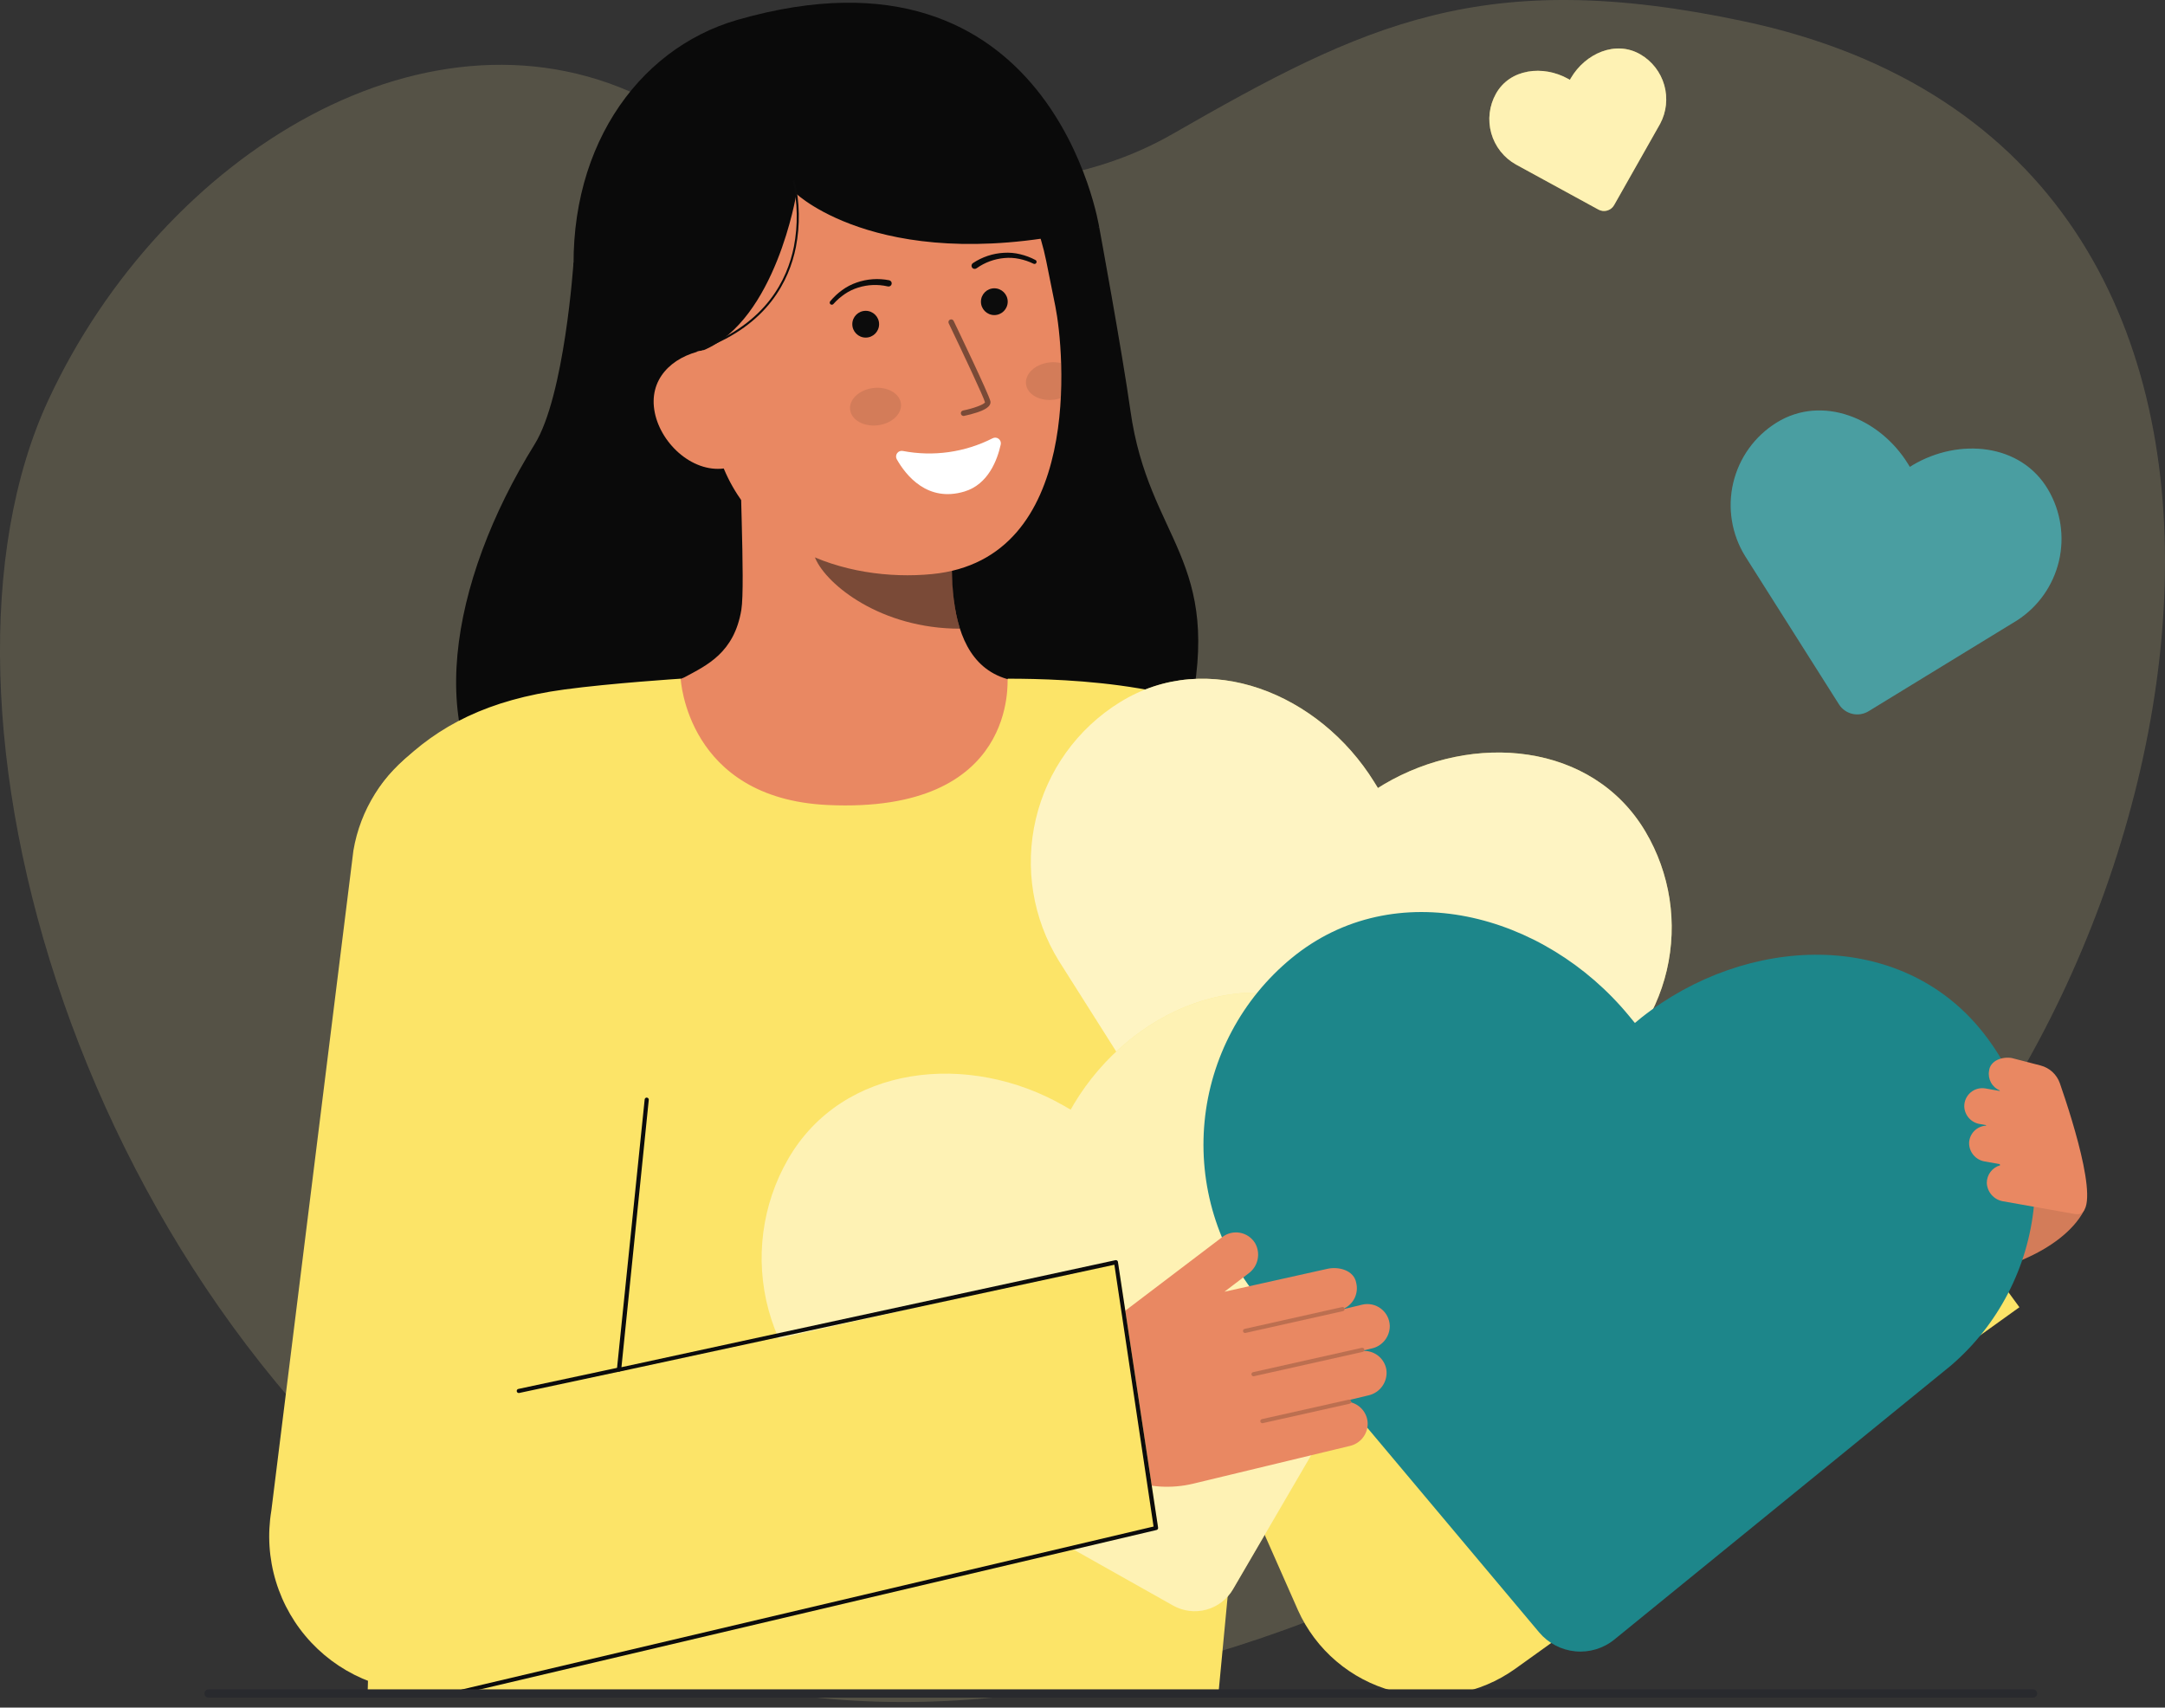 <svg width="123" height="97" viewBox="0 0 123 97" fill="none" xmlns="http://www.w3.org/2000/svg">
<rect x="0" y="0" width="123" height="97" fill="#333333" stroke="none"/>
<path opacity="0.08" d="M28.465 90.146C51.552 105.454 84.821 91.475 105.374 72.903C125.101 55.078 134.694 8.791 99.093 1.215C84.27 -1.94 77.528 1.35 66.612 7.615C57.798 12.674 45.688 10.279 36.93 5.745C24.546 -0.666 9.283 8.659 2.749 22.721C-5.256 39.953 4.49 74.249 28.465 90.146Z" fill="white"/>
<path opacity="0.1" d="M28.465 90.146C51.552 105.454 84.821 91.475 105.374 72.903C125.101 55.078 134.694 8.791 99.093 1.215C84.27 -1.94 77.528 1.35 66.612 7.615C57.798 12.674 45.688 10.279 36.93 5.745C24.546 -0.666 9.283 8.659 2.749 22.721C-5.256 39.953 4.49 74.249 28.465 90.146Z" fill="#FCE468"/>
<path d="M32.582 14.923C32.582 14.923 32.078 22.491 30.375 25.236C25.473 33.141 24.053 42.034 28.962 46.68C33.87 51.327 65.181 51.391 67.553 40.705C69.55 31.708 65.265 30.741 64.222 23.32C63.75 19.961 62.452 12.92 62.452 12.92" fill="#0A0A0A"/>
<path d="M59.449 39.14C59.395 39.133 58.795 49.085 47.234 48.217C39.23 47.617 36.376 39.125 36.193 39.125C37.056 38.942 38.509 38.675 38.892 38.471C40.153 37.793 41.711 37.089 42.118 34.641C42.353 33.231 41.954 26.014 42.078 24.586L54.364 27.328C54.192 30.343 52.991 37.331 57.202 38.567C57.902 38.772 58.657 38.96 59.449 39.14Z" fill="#E98862"/>
<path opacity="0.5" d="M54.535 35.712C54.343 35.091 54.219 34.452 54.166 33.805C54.031 32.328 54.058 30.841 54.246 29.37C51.749 29.033 49.397 28.002 47.457 26.395C47.229 27.237 45.974 30.919 46.322 31.72C46.977 33.233 50.063 35.712 54.535 35.712Z" fill="#0C0C0C"/>
<path d="M52.947 32.611C48.103 33.081 41.836 31.142 40.538 24.692L39.366 18.872C38.068 12.421 40.403 6.51 46.477 5.288C52.55 4.066 58.142 8.381 59.44 14.831L59.959 17.409C60.457 19.883 61.589 31.775 52.947 32.611Z" fill="#E98862"/>
<path d="M56.392 24.897C54.818 25.697 53.023 25.95 51.289 25.616C51.229 25.605 51.167 25.611 51.11 25.633C51.053 25.656 51.004 25.694 50.969 25.744C50.933 25.793 50.912 25.852 50.908 25.913C50.905 25.974 50.919 26.035 50.948 26.088C51.465 26.999 52.691 28.555 54.794 27.92C56.152 27.511 56.665 26.113 56.855 25.249C56.868 25.19 56.864 25.128 56.843 25.07C56.822 25.013 56.785 24.963 56.736 24.926C56.687 24.889 56.629 24.866 56.568 24.861C56.507 24.856 56.446 24.868 56.392 24.897Z" fill="white"/>
<path d="M56.49 17.898C56.91 17.898 57.251 17.557 57.251 17.137C57.251 16.717 56.91 16.377 56.49 16.377C56.07 16.377 55.73 16.717 55.73 17.137C55.73 17.557 56.07 17.898 56.49 17.898Z" fill="#0C0C0C"/>
<path d="M49.183 19.177C49.603 19.177 49.944 18.836 49.944 18.416C49.944 17.996 49.603 17.656 49.183 17.656C48.763 17.656 48.422 17.996 48.422 18.416C48.422 18.836 48.763 19.177 49.183 19.177Z" fill="#0C0C0C"/>
<path opacity="0.1" d="M49.868 24.158C50.665 24.063 51.255 23.512 51.185 22.927C51.115 22.343 50.412 21.946 49.615 22.041C48.818 22.136 48.228 22.687 48.298 23.272C48.368 23.857 49.071 24.253 49.868 24.158Z" fill="#0C0C0C"/>
<path opacity="0.1" d="M58.29 21.821C58.361 22.405 59.065 22.801 59.862 22.707C59.999 22.691 60.135 22.66 60.266 22.615C60.303 21.919 60.306 21.249 60.285 20.629C60.064 20.574 59.834 20.561 59.608 20.59C58.811 20.684 58.221 21.234 58.29 21.821Z" fill="#0C0C0C"/>
<path opacity="0.5" d="M54.768 23.625L54.78 23.623C55.026 23.572 55.269 23.507 55.508 23.429C55.865 23.31 56.331 23.114 56.267 22.791C56.193 22.424 54.387 18.661 54.182 18.234C54.174 18.215 54.161 18.197 54.146 18.183C54.131 18.169 54.113 18.158 54.093 18.151C54.074 18.143 54.053 18.14 54.032 18.141C54.011 18.142 53.991 18.148 53.972 18.157C53.953 18.166 53.936 18.178 53.922 18.194C53.908 18.21 53.898 18.228 53.891 18.248C53.885 18.268 53.882 18.289 53.884 18.309C53.885 18.33 53.891 18.351 53.901 18.369C54.67 19.972 55.91 22.606 55.96 22.854C55.921 22.969 55.33 23.195 54.719 23.318C54.678 23.324 54.642 23.347 54.617 23.38C54.593 23.414 54.583 23.456 54.59 23.497C54.596 23.538 54.619 23.574 54.652 23.599C54.686 23.623 54.728 23.633 54.769 23.626L54.768 23.625Z" fill="#0C0C0C"/>
<path d="M34.52 20.961L39.965 19.897C44.078 18.177 45.245 11.009 45.245 11.009C45.245 11.009 50.321 15.843 62.452 12.92C62.452 12.92 59.817 -4.015 41.904 1.126C36.128 2.784 32.037 8.671 32.645 16.469C33.072 21.933 34.52 20.961 34.52 20.961Z" fill="#0A0A0A"/>
<path d="M41.31 26.581C39.465 26.953 37.571 25.279 37.199 23.433C36.827 21.587 38.119 20.268 39.965 19.897L41.164 20.942L42.897 26.261L41.31 26.581Z" fill="#E98862"/>
<path d="M55.492 15.233C55.953 14.906 56.493 14.708 57.057 14.658C57.34 14.631 57.625 14.647 57.903 14.705C58.183 14.762 58.456 14.854 58.713 14.979L58.721 14.983C58.75 14.997 58.783 14.998 58.813 14.987C58.843 14.977 58.867 14.954 58.88 14.926C58.894 14.897 58.895 14.864 58.885 14.834C58.874 14.804 58.852 14.78 58.823 14.767C58.55 14.622 58.26 14.513 57.959 14.442C57.657 14.368 57.345 14.34 57.035 14.36C56.405 14.394 55.797 14.597 55.273 14.947C55.253 14.96 55.236 14.977 55.223 14.997C55.21 15.017 55.202 15.039 55.197 15.062C55.193 15.085 55.193 15.109 55.198 15.132C55.203 15.155 55.212 15.177 55.225 15.196C55.238 15.216 55.255 15.233 55.275 15.245C55.295 15.258 55.317 15.267 55.34 15.272C55.363 15.276 55.387 15.276 55.41 15.271C55.433 15.266 55.455 15.257 55.474 15.244L55.479 15.241L55.492 15.233Z" fill="#0C0C0C"/>
<path d="M50.517 15.92C49.899 15.797 49.259 15.842 48.664 16.051C48.37 16.152 48.093 16.297 47.842 16.481C47.592 16.662 47.365 16.874 47.168 17.112C47.147 17.135 47.137 17.166 47.138 17.197C47.14 17.229 47.154 17.258 47.177 17.279C47.2 17.3 47.231 17.312 47.262 17.31C47.294 17.309 47.323 17.296 47.345 17.273L47.351 17.266C47.541 17.052 47.758 16.863 47.995 16.702C48.23 16.542 48.488 16.418 48.759 16.335C49.299 16.166 49.874 16.142 50.426 16.267L50.439 16.27C50.486 16.282 50.534 16.274 50.575 16.249C50.616 16.225 50.645 16.185 50.656 16.138C50.667 16.092 50.66 16.043 50.635 16.003C50.61 15.962 50.57 15.933 50.524 15.922L50.517 15.92Z" fill="#0C0C0C"/>
<path d="M39.969 19.808C43.629 18.445 44.843 15.918 45.217 14.037C45.459 12.783 45.437 11.492 45.151 10.246L45.038 10.277C45.319 11.506 45.341 12.781 45.102 14.018C44.732 15.869 43.535 18.356 39.928 19.698L39.969 19.808Z" fill="#0C0C0C"/>
<path d="M73.863 45.28L88.832 85.081L76.409 81.566L104.663 60.493L114.729 74.257L86.084 94.796C85.089 95.507 83.949 95.989 82.745 96.207C81.542 96.424 80.305 96.372 79.124 96.053C77.943 95.735 76.848 95.158 75.917 94.365C74.986 93.572 74.242 92.582 73.741 91.466L73.66 91.281L56.466 52.39L73.863 45.28Z" fill="#FCE468"/>
<path d="M47.018 45.728C39.009 45.351 38.672 38.552 38.672 38.552C38.672 38.552 34.703 38.809 32.065 39.166C27.746 39.75 24.897 41.215 22.629 43.482C20.52 45.591 19.236 47.873 20.595 62.444C21.579 72.994 20.886 96.199 20.886 96.199H69.224C69.224 96.199 72.122 65.783 72.526 61.034C73.297 51.968 76.455 46.858 72.041 42.188C68.84 38.802 60.577 38.552 57.25 38.553C57.196 38.553 57.926 46.242 47.018 45.728Z" fill="#FCE468"/>
<path d="M93.484 47.242C90.48 42.168 83.68 41.558 78.606 44.564L78.284 44.764L78.069 44.416C74.963 39.403 68.631 36.788 63.618 39.894C61.211 41.386 59.494 43.772 58.847 46.529C58.199 49.286 58.673 52.187 60.164 54.595L70.482 70.894C70.817 71.422 71.346 71.798 71.955 71.94C72.565 72.082 73.206 71.979 73.739 71.652L90.114 61.638C92.425 60.136 94.066 57.8 94.694 55.117C95.322 52.435 94.888 49.613 93.484 47.242Z" fill="#FCE468"/>
<path opacity="0.6" d="M93.484 47.242C90.48 42.168 83.68 41.558 78.606 44.564L78.284 44.764L78.069 44.416C74.963 39.403 68.631 36.788 63.618 39.894C61.211 41.386 59.494 43.772 58.847 46.529C58.199 49.286 58.673 52.187 60.164 54.595L70.482 70.894C70.817 71.422 71.346 71.798 71.955 71.94C72.565 72.082 73.206 71.979 73.739 71.652L90.114 61.638C92.425 60.136 94.066 57.8 94.694 55.117C95.322 52.435 94.888 49.613 93.484 47.242Z" fill="white"/>
<path d="M76.185 57.737C70.858 54.526 64.238 57.359 61.027 62.687L60.828 63.033L60.454 62.818C55.064 59.715 47.876 60.452 44.773 65.842C43.282 68.431 42.881 71.506 43.658 74.39C44.434 77.274 46.325 79.732 48.913 81.222L66.645 91.203C67.22 91.526 67.899 91.611 68.536 91.438C69.173 91.265 69.717 90.848 70.049 90.278L80.25 72.791C81.646 70.242 82.002 67.252 81.244 64.447C80.487 61.641 78.674 59.237 76.185 57.737Z" fill="#FCE468"/>
<path opacity="0.5" d="M76.185 57.737C70.858 54.526 64.238 57.359 61.027 62.687L60.828 63.033L60.454 62.818C55.064 59.715 47.876 60.452 44.773 65.842C43.282 68.431 42.881 71.506 43.658 74.39C44.434 77.274 46.325 79.732 48.913 81.222L66.645 91.203C67.22 91.526 67.899 91.611 68.536 91.438C69.173 91.265 69.717 90.848 70.049 90.278L80.25 72.791C81.646 70.242 82.002 67.252 81.244 64.447C80.487 61.641 78.674 59.237 76.185 57.737Z" fill="white"/>
<path d="M71.54 65.291C71.542 65.26 71.556 65.231 71.58 65.21C71.603 65.189 71.634 65.179 71.665 65.181C71.696 65.183 71.725 65.197 71.746 65.221C71.767 65.244 71.777 65.275 71.775 65.306L70.792 81.005C70.79 81.033 70.778 81.06 70.759 81.08C70.739 81.1 70.712 81.113 70.684 81.115C70.679 81.115 70.673 81.115 70.667 81.115C70.636 81.113 70.607 81.099 70.587 81.075C70.566 81.052 70.555 81.022 70.558 80.99" fill="#0C0C0C"/>
<path d="M108.183 63.882C108.196 63.709 108.243 63.541 108.323 63.388C108.402 63.234 108.512 63.098 108.646 62.988C108.779 62.879 108.934 62.797 109.1 62.749C109.266 62.702 109.441 62.688 109.612 62.709C109.943 62.763 110.241 62.94 110.446 63.204C110.652 63.469 110.749 63.802 110.718 64.135L110.595 65.85L113.113 61.231C113.422 60.643 114.177 60.12 114.813 60.51C115.348 60.792 116.357 60.639 116.729 61.345C116.735 61.348 118.679 68.229 118.392 68.775C117.176 71.087 113.086 72.628 110.486 72.369L106.394 71.959L108.183 63.882Z" fill="#E98862"/>
<g opacity="0.1">
<path d="M108.183 63.882C108.196 63.709 108.243 63.541 108.323 63.388C108.402 63.234 108.512 63.098 108.646 62.988C108.779 62.879 108.934 62.797 109.1 62.749C109.266 62.702 109.441 62.688 109.612 62.709C109.943 62.763 110.241 62.94 110.446 63.204C110.652 63.469 110.749 63.802 110.718 64.135L110.595 65.85L113.113 61.231C113.422 60.643 114.177 60.12 114.813 60.51C115.348 60.792 116.357 60.639 116.729 61.345C116.735 61.348 118.679 68.229 118.392 68.775C117.176 71.087 113.086 72.628 110.486 72.369L106.394 71.959L108.183 63.882Z" fill="#0C0C0C"/>
</g>
<path d="M112.664 58.652C107.965 52.708 99.202 53.101 93.259 57.8L92.883 58.11L92.548 57.704C87.732 51.854 79.219 49.615 73.37 54.433C71.979 55.578 70.827 56.986 69.981 58.577C69.134 60.167 68.609 61.909 68.436 63.702C68.262 65.496 68.444 67.306 68.97 69.029C69.496 70.752 70.356 72.355 71.502 73.746L87.443 92.725C87.96 93.341 88.698 93.728 89.499 93.804C90.299 93.88 91.097 93.638 91.721 93.13L110.848 77.561C113.531 75.252 115.219 71.996 115.557 68.472C115.896 64.948 114.859 61.429 112.664 58.652Z" fill="#1D868A"/>
<path d="M112.876 67.198C112.875 66.971 112.949 66.75 113.086 66.568C113.223 66.387 113.416 66.255 113.634 66.193C113.627 66.177 113.596 66.142 113.626 66.13L112.768 65.978C112.515 65.939 112.284 65.809 112.119 65.613C111.954 65.417 111.865 65.168 111.87 64.912C111.882 64.659 111.988 64.419 112.167 64.24C112.346 64.061 112.585 63.954 112.838 63.941C112.832 63.933 112.834 63.922 112.831 63.912L112.478 63.849C112.24 63.811 112.022 63.692 111.861 63.512C111.7 63.331 111.607 63.101 111.596 62.86C111.593 62.708 111.623 62.558 111.684 62.42C111.746 62.281 111.838 62.158 111.953 62.06C112.068 61.961 112.203 61.889 112.349 61.849C112.495 61.809 112.649 61.802 112.798 61.828L113.61 61.972C113.61 61.968 113.606 61.965 113.607 61.96C113.608 61.956 113.614 61.951 113.616 61.946C113.402 61.856 113.225 61.697 113.114 61.493C113.003 61.29 112.964 61.054 113.005 60.826C113.07 60.23 113.774 60.009 114.299 60.102L115.931 60.525C116.183 60.59 116.414 60.716 116.606 60.892C116.797 61.069 116.941 61.289 117.027 61.535C117.765 63.661 119.561 69.26 117.885 68.963L113.758 68.232C113.517 68.182 113.3 68.053 113.14 67.866C112.98 67.679 112.887 67.444 112.876 67.198Z" fill="#E98862"/>
<path d="M63.04 75.13L69.449 70.265C69.59 70.159 69.752 70.082 69.924 70.041C70.096 70 70.274 69.996 70.448 70.027C70.622 70.059 70.788 70.127 70.934 70.226C71.08 70.325 71.204 70.454 71.298 70.604C71.463 70.886 71.517 71.219 71.45 71.538C71.383 71.858 71.2 72.141 70.936 72.334L69.562 73.377L75.389 72.08C76.035 71.925 76.927 72.147 77.053 72.882C77.12 73.162 77.091 73.457 76.969 73.717C76.847 73.978 76.641 74.19 76.383 74.319C76.387 74.324 76.389 74.33 76.391 74.337C76.391 74.341 76.391 74.347 76.391 74.351L77.386 74.112C77.57 74.067 77.762 74.065 77.948 74.104C78.133 74.143 78.308 74.224 78.458 74.339C78.609 74.454 78.732 74.601 78.818 74.77C78.905 74.939 78.952 75.125 78.958 75.314C78.96 75.613 78.86 75.903 78.674 76.137C78.488 76.371 78.228 76.534 77.936 76.598L77.513 76.701C77.51 76.714 77.505 76.727 77.498 76.739C77.8 76.736 78.093 76.841 78.325 77.035C78.557 77.229 78.712 77.498 78.763 77.796C78.809 78.124 78.731 78.456 78.542 78.728C78.354 79 78.07 79.191 77.747 79.263L76.695 79.516C76.713 79.523 76.728 79.534 76.74 79.548C76.753 79.562 76.761 79.579 76.766 79.597C76.77 79.619 76.768 79.641 76.76 79.662C77.029 79.735 77.268 79.894 77.438 80.115C77.609 80.336 77.702 80.607 77.703 80.886C77.699 81.18 77.595 81.463 77.41 81.69C77.224 81.917 76.967 82.075 76.681 82.138L67.805 84.276C66.563 84.576 65.26 84.497 64.064 84.051C62.867 83.605 61.831 82.811 61.088 81.772C60.447 80.876 60.181 79.766 60.346 78.677C60.511 77.588 61.094 76.606 61.972 75.941L63.04 75.13Z" fill="#E98862"/>
<g opacity="0.2">
<path d="M70.621 75.631C70.629 75.66 70.647 75.686 70.674 75.702C70.7 75.718 70.731 75.724 70.761 75.717L76.302 74.477C76.332 74.47 76.359 74.452 76.375 74.425C76.392 74.399 76.397 74.367 76.391 74.337C76.384 74.306 76.365 74.28 76.339 74.263C76.312 74.246 76.281 74.241 76.25 74.248L70.709 75.487C70.694 75.491 70.68 75.497 70.667 75.506C70.655 75.515 70.644 75.526 70.636 75.54C70.627 75.553 70.622 75.567 70.619 75.582C70.617 75.598 70.617 75.613 70.621 75.629L70.621 75.631Z" fill="#0C0C0C"/>
</g>
<g opacity="0.2">
<path d="M71.101 78.089C71.108 78.119 71.127 78.145 71.153 78.161C71.179 78.177 71.211 78.182 71.241 78.176L77.424 76.792C77.439 76.788 77.453 76.782 77.466 76.773C77.479 76.764 77.489 76.753 77.498 76.74C77.506 76.727 77.512 76.712 77.514 76.697C77.517 76.682 77.516 76.666 77.513 76.651C77.505 76.621 77.486 76.595 77.46 76.579C77.434 76.562 77.402 76.556 77.372 76.562L71.189 77.946C71.173 77.949 71.159 77.956 71.146 77.965C71.134 77.974 71.123 77.985 71.115 77.998C71.106 78.011 71.101 78.026 71.098 78.041C71.096 78.056 71.096 78.072 71.1 78.087L71.101 78.089Z" fill="#0C0C0C"/>
</g>
<g opacity="0.2">
<path d="M71.605 80.755C71.612 80.785 71.631 80.811 71.657 80.827C71.683 80.843 71.715 80.848 71.745 80.841L76.678 79.737C76.709 79.73 76.735 79.712 76.752 79.686C76.768 79.659 76.774 79.627 76.767 79.597C76.76 79.567 76.742 79.54 76.715 79.523C76.689 79.507 76.657 79.501 76.627 79.508L71.693 80.612C71.678 80.615 71.664 80.622 71.651 80.631C71.638 80.64 71.628 80.651 71.619 80.664C71.611 80.677 71.606 80.692 71.603 80.707C71.6 80.722 71.601 80.738 71.604 80.753L71.605 80.755Z" fill="#0C0C0C"/>
</g>
<path d="M65.792 86.77L25.058 96.03C23.704 96.177 22.336 96.009 21.058 95.538C19.781 95.067 18.63 94.307 17.696 93.317C16.762 92.327 16.07 91.134 15.675 89.831C15.279 88.529 15.191 87.152 15.416 85.81L20.078 48.315C20.466 46.011 21.753 43.955 23.656 42.599C25.56 41.244 27.924 40.701 30.228 41.088C32.532 41.476 34.588 42.763 35.943 44.667C37.298 46.57 37.842 48.934 37.454 51.238L35.209 78.076L63.51 71.671L65.792 86.77Z" fill="#FCE468"/>
<path d="M29.482 79.13C29.451 79.132 29.42 79.122 29.397 79.102C29.373 79.081 29.358 79.052 29.356 79.021C29.354 78.99 29.364 78.959 29.384 78.936C29.405 78.912 29.434 78.897 29.465 78.895L35.141 77.683C35.157 77.681 35.172 77.681 35.187 77.685C35.202 77.689 35.216 77.695 35.229 77.704C35.241 77.713 35.252 77.725 35.26 77.739C35.267 77.752 35.273 77.767 35.275 77.782C35.279 77.813 35.272 77.844 35.253 77.869C35.234 77.894 35.207 77.911 35.176 77.915L29.5 79.127C29.494 79.129 29.488 79.13 29.482 79.13Z" fill="#0C0C0C"/>
<path d="M26.28 96.199C26.249 96.201 26.218 96.19 26.195 96.17C26.171 96.149 26.157 96.12 26.155 96.089C26.153 96.058 26.163 96.027 26.184 96.004C26.204 95.98 26.233 95.966 26.265 95.964L65.537 86.714L63.311 71.843L35.179 77.917C35.161 77.919 35.142 77.918 35.125 77.912C35.108 77.905 35.092 77.895 35.079 77.882C35.066 77.869 35.057 77.853 35.051 77.835C35.046 77.818 35.045 77.799 35.048 77.781L36.626 62.447C36.628 62.432 36.633 62.417 36.642 62.404C36.65 62.391 36.66 62.379 36.673 62.37C36.686 62.361 36.7 62.355 36.715 62.351C36.73 62.348 36.746 62.348 36.761 62.351C36.792 62.356 36.819 62.373 36.837 62.398C36.855 62.424 36.863 62.455 36.858 62.486L35.307 77.663L63.366 71.585C63.381 71.581 63.397 71.58 63.412 71.582C63.428 71.584 63.443 71.589 63.456 71.597C63.47 71.605 63.482 71.615 63.491 71.628C63.5 71.64 63.507 71.654 63.511 71.67L65.793 86.769C65.8 86.799 65.796 86.831 65.78 86.857C65.765 86.883 65.74 86.902 65.71 86.91L26.295 96.198C26.29 96.198 26.285 96.199 26.28 96.199Z" fill="#0C0C0C"/>
<path d="M116.351 27.801C114.801 25.181 111.29 24.866 108.67 26.418L108.504 26.521L108.393 26.341C106.79 23.753 103.521 22.404 100.933 24.007C99.691 24.777 98.805 26.009 98.47 27.432C98.136 28.855 98.38 30.352 99.15 31.595L104.477 40.009C104.649 40.282 104.923 40.476 105.237 40.549C105.552 40.623 105.883 40.569 106.158 40.401L114.611 35.231C115.804 34.456 116.65 33.25 116.975 31.866C117.299 30.481 117.076 29.025 116.351 27.801Z" fill="#1D868A"/>
<path opacity="0.2" d="M116.351 27.801C114.801 25.181 111.29 24.866 108.67 26.418L108.504 26.521L108.393 26.341C106.79 23.753 103.521 22.404 100.933 24.007C99.691 24.777 98.805 26.009 98.47 27.432C98.136 28.855 98.38 30.352 99.15 31.595L104.477 40.009C104.649 40.282 104.923 40.476 105.237 40.549C105.552 40.623 105.883 40.569 106.158 40.401L114.611 35.231C115.804 34.456 116.65 33.25 116.975 31.866C117.299 30.481 117.076 29.025 116.351 27.801Z" fill="white"/>
<path d="M93.202 3.093C91.793 2.269 90.066 3.034 89.242 4.443L89.191 4.534L89.092 4.479C87.667 3.683 85.784 3.901 84.989 5.325C84.799 5.664 84.678 6.037 84.633 6.422C84.588 6.807 84.619 7.198 84.725 7.572C84.83 7.945 85.009 8.294 85.249 8.598C85.49 8.903 85.788 9.157 86.127 9.346L90.812 11.905C90.964 11.988 91.143 12.007 91.309 11.96C91.476 11.912 91.617 11.801 91.702 11.651L94.319 7.028C94.677 6.355 94.76 5.57 94.552 4.836C94.344 4.103 93.86 3.478 93.202 3.093Z" fill="#FCE468"/>
<path opacity="0.5" d="M93.202 3.093C91.793 2.269 90.066 3.034 89.242 4.443L89.191 4.534L89.092 4.479C87.667 3.683 85.784 3.901 84.989 5.325C84.799 5.664 84.678 6.037 84.633 6.422C84.588 6.807 84.619 7.198 84.725 7.572C84.83 7.945 85.009 8.294 85.249 8.598C85.49 8.903 85.788 9.157 86.127 9.346L90.812 11.905C90.964 11.988 91.143 12.007 91.309 11.96C91.476 11.912 91.617 11.801 91.702 11.651L94.319 7.028C94.677 6.355 94.76 5.57 94.552 4.836C94.344 4.103 93.86 3.478 93.202 3.093Z" fill="white"/>
<path d="M115.503 96.434H11.851C11.789 96.434 11.729 96.409 11.685 96.365C11.641 96.321 11.617 96.261 11.617 96.199C11.617 96.136 11.641 96.077 11.685 96.033C11.729 95.989 11.789 95.964 11.851 95.964H115.504C115.566 95.964 115.626 95.989 115.67 96.033C115.714 96.077 115.739 96.136 115.739 96.199C115.739 96.261 115.714 96.321 115.67 96.365C115.626 96.409 115.566 96.434 115.504 96.434H115.503Z" fill="#292A2E"/>
</svg>
